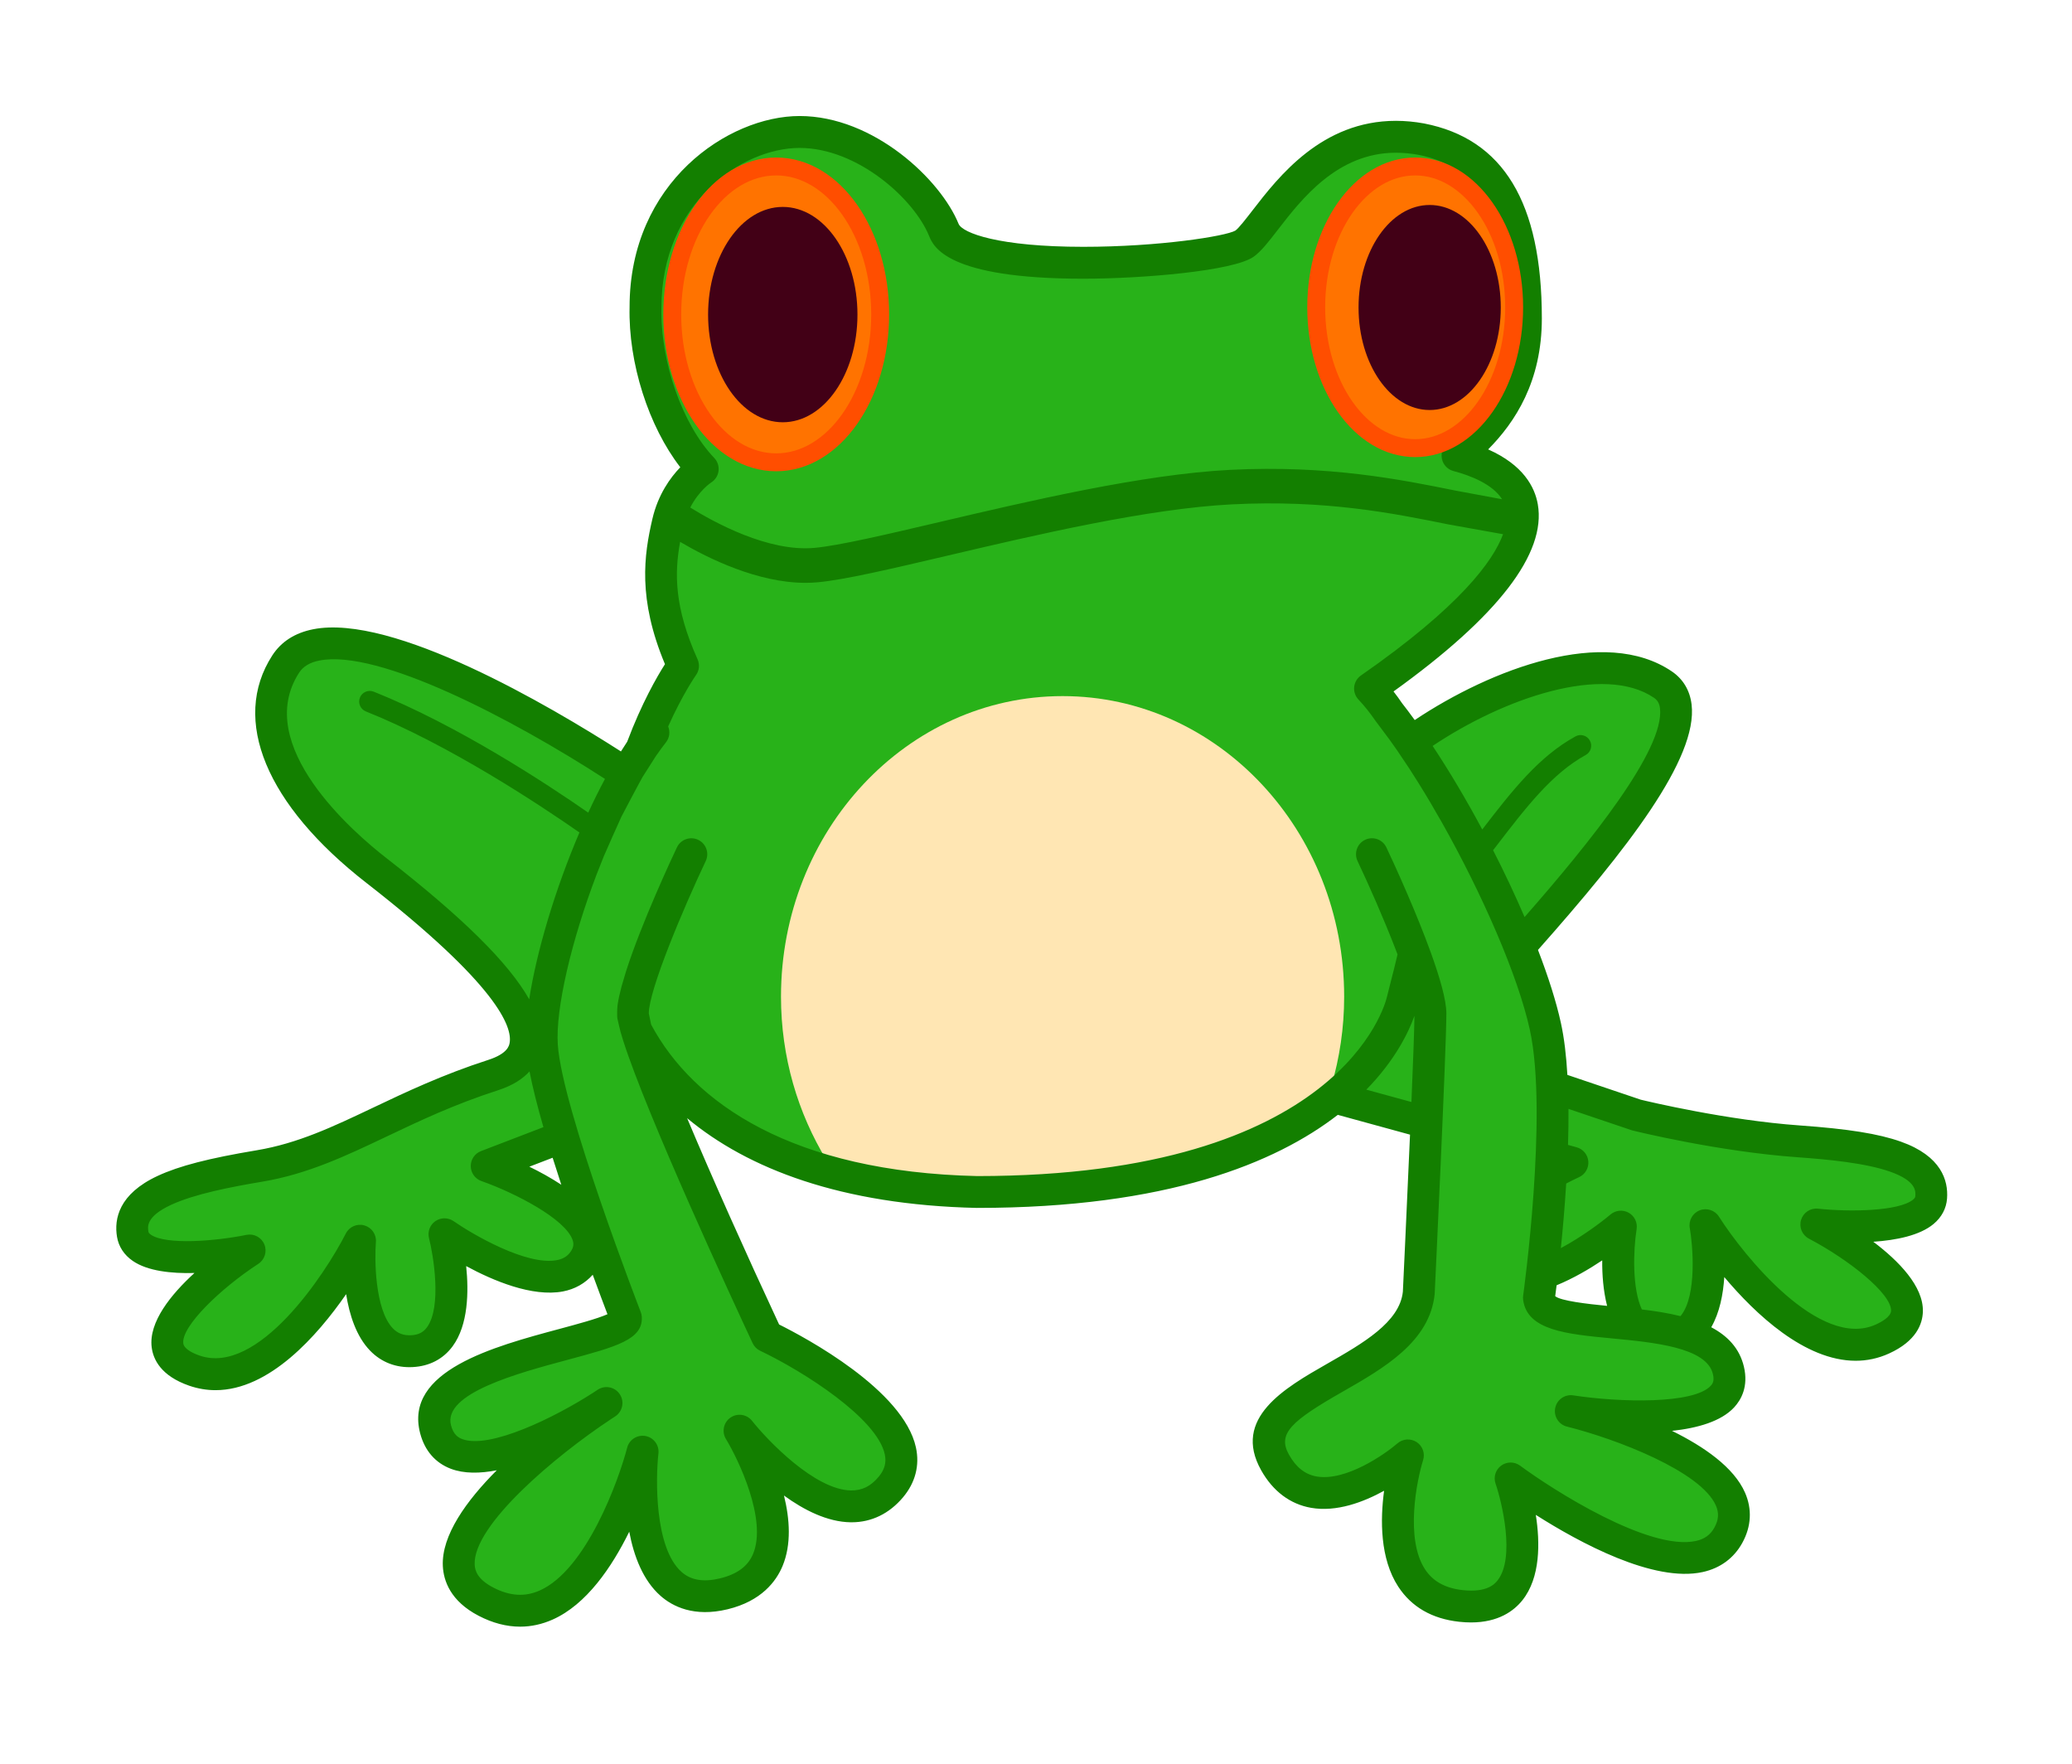 <svg xmlns="http://www.w3.org/2000/svg" xmlns:xlink="http://www.w3.org/1999/xlink" width="195" height="166" viewBox="0 0 195 166"><g id="Frog.svg"><path id="Frog" fill="#28B219" d="M181.75,112.667C182.016,108.96,176.698,107.925,169.281,107.396C161.863,106.867,154,104.917,154,104.917L146.066,102.238L146.052,101.853C145.963,99.9,145.773,98.087,145.441,96.575L143.017,89.08C151.158,79.963,161.31,67.682,156.499,64.417C150.742,60.51,139.81,64.723,132.769,69.818L132.334,69.909C131.524,68.099,130.418,66.368,128.937,64.789C145.166,53.501,147.293,45.56,137.169,42.871C140.65,40.017,143.607,36.276,143.607,29.965C143.607,21.525,141.481,14.592,133.749,13.091C123.729,11.262,119.403,21.297,117.113,22.933C114.823,24.568,90.82,26.496,88.822,21.624C87.242,17.731,81.391,12.423,75.249,12.418C69.003,12.418,60.749,18.341,60.749,28.918C60.629,33.966,62.666,40.501,66.134,44.128C66.134,44.128,63.67,45.666,62.856,49.175C62.041,52.685,61.532,56.537,64.282,62.65C64.282,62.65,61.745,66.151,59.756,72.26L58.92,72.804C50.268,67.114,31.036,56.044,26.878,62.5C22.327,69.565,29.91,77.625,35.411,81.904C40.913,86.184,55.89,98.104,46.415,101.159C36.94,104.214,31.743,108.493,24.409,109.716C17.073,110.94,11.878,112.468,12.489,116.136C13.1,119.802,23.492,117.663,23.492,117.663C23.492,117.663,10.35,126.22,18.296,128.973C26.243,131.723,33.884,116.747,33.884,116.747C33.884,116.747,32.966,127.443,38.774,127.139C44.582,126.833,41.831,116.136,41.831,116.136C41.831,116.136,51.917,123.165,54.973,118.581C58.03,113.995,45.805,109.716,45.805,109.716L52.969,106.966L52.976,106.994C55.322,114.77,58.901,123.995,58.901,123.995C59.056,126.482,39.143,127.471,40.993,134.497C42.752,141.184,55.704,132.912,56.969,132.086C57.034,132.043,57.077,132.016,57.077,132.016C57.077,132.016,57.033,132.044,56.969,132.086C55.432,133.098,36.389,145.857,45.74,150.712C55.48,155.768,60.474,136.596,60.474,136.596C60.474,136.596,58.686,152.254,68.118,149.973C77.55,147.69,69.598,134.622,69.598,134.622C69.598,134.622,78.66,146.087,83.838,139.923C89.016,133.759,72.185,125.745,72.185,125.745C72.185,125.745,66.061,112.639,62.342,103.545L61.304,99.226C65.889,105.901,75.116,111.784,91.954,112.162C110.338,112.162,120.115,108.712,125.74,103.389C125.928,103.211,134.24,105.877,134.24,105.877L133.52,121.694C132.725,129.417,116.166,130.78,119.999,137.614C123.832,144.448,132.499,136.948,132.499,136.948C132.499,136.948,128.333,150.114,137.499,151.114C146.665,152.114,142.166,139.114,142.166,139.114C142.166,139.114,158.833,151.448,162.666,144.448C166.499,137.448,147.833,132.778,147.833,132.778C147.833,132.778,164.166,135.278,162.666,128.946C162.263,127.244,160.824,126.24,158.926,125.607L158.539,125.489C161.942,123.218,160.507,115.283,160.507,115.283C160.507,115.283,169.519,129.475,177.17,125.992C184.824,122.51,170.939,115.221,170.939,115.221S181.484,116.376,181.75,112.667zM152.986,124.551C148.919,124.144,145.076,123.969,144.834,122.112C144.834,122.112,144.951,121.281,145.113,119.896L145.118,119.858C148.764,118.61,152.538,115.418,152.538,115.418C152.538,115.418,151.543,121.689,153.596,124.617L152.986,124.551zM146.023,108.864L147.98,109.4C147.98,109.4,147.125,109.796,145.945,110.452L146.023,108.864z"/><path id="Belly_1_" fill="#FFE6B3" d="M100.001,65.5C85.365,65.5,73.501,78.164,73.501,93.782C73.501,99.462,75.088,104.736,77.789,109.167C81.685,110.296,86.346,111.034,91.967,111.161C109.252,111.159,119.6,106.932,125.295,102.193C126.072,99.536,126.502,96.714,126.502,93.782C126.502,78.164,114.637,65.5,100.001,65.5z"/><path id="FrogBorder" fill="#137F00" d="M55.775,119.928C55.777,119.934,55.78,119.942,55.782,119.949C55.062,120.756,54.112,121.303,52.973,121.52C50.083,122.061,46.405,120.504,43.872,119.133C44.122,121.541,44.07,124.672,42.602,126.671C41.719,127.873,40.423,128.553,38.853,128.635C37.282,128.723,35.886,128.184,34.826,127.087C33.52,125.736,32.879,123.7,32.576,121.775C29.868,125.685,25.352,130.808,20.283,130.808C19.47,130.808,18.644,130.676,17.807,130.388C15.14,129.463,14.413,127.908,14.274,126.763C13.984,124.4,16.092,121.803,18.3,119.782C16.145,119.843,13.897,119.607,12.501,118.65C11.68,118.087,11.165,117.301,11.012,116.38C10.733,114.704,11.17,112.351,14.839,110.646C16.859,109.708,19.648,108.988,24.165,108.234C28.034,107.588,31.316,106.029,35.117,104.224C38.181,102.767,41.654,101.119,45.957,99.73C47.785,99.14,47.918,98.379,47.962,98.129C48.227,96.629,46.828,92.681,34.492,83.085C25.04,75.733,21.722,67.733,25.618,61.685C26.456,60.383,27.752,59.551,29.471,59.21C36.962,57.726,51.691,66.388,58.435,70.705C58.435,70.705,58.435,70.705,58.435,70.706L58.437,70.708C58.634,70.394,58.831,70.082,59.031,69.784L59.031,69.784L59.029,69.785C60.389,66.167,61.841,63.657,62.581,62.495C60.002,56.338,60.61,52.223,61.396,48.834C61.934,46.517,63.099,44.924,64.025,43.968C61.046,40.12,59.125,34.166,59.251,28.881C59.251,17.172,68.543,10.917,75.251,10.917C82.237,10.922,88.532,16.917,90.213,21.06C90.568,21.926,93.989,23.224,101.949,23.224C109.099,23.224,115.37,22.221,116.263,21.697C116.589,21.464,117.244,20.614,117.879,19.793C120.314,16.643,124.388,11.369,131.371,11.369C132.231,11.369,133.123,11.452,134.018,11.615C141.485,13.065,145.106,19.066,145.106,29.965C145.106,35.901,142.589,39.73,140.053,42.286C143.362,43.755,144.442,45.828,144.725,47.447C145.539,52.079,140.973,58.002,131.147,65.063C131.436,65.429,131.703,65.803,131.959,66.18C131.913,66.121,131.866,66.056,131.82,65.998L131.818,65.996C132.256,66.55,132.699,67.141,133.142,67.753L133.142,67.753L133.144,67.753C140.359,62.941,151.029,58.892,157.338,63.175C158.4,63.894,159.042,64.971,159.199,66.289C159.807,71.37,153.118,79.93,144.744,89.381C144.743,89.378,144.741,89.375,144.74,89.372L144.738,89.372C145.709,91.893,146.461,94.249,146.899,96.253C147.213,97.685,147.407,99.36,147.51,101.157L147.514,101.158C147.512,101.153,147.512,101.149,147.512,101.143L154.414,103.475C155.141,103.651,162.516,105.409,169.383,105.899C173.951,106.225,176.794,106.68,178.893,107.424C182.707,108.776,183.364,111.078,183.241,112.772C183.174,113.705,182.735,114.534,181.97,115.172C180.669,116.257,178.447,116.698,176.302,116.844C178.691,118.649,181.032,121.036,180.966,123.417C180.933,124.568,180.355,126.186,177.786,127.355C176.742,127.831,175.688,128.041,174.641,128.041C169.844,128.041,165.192,123.633,162.276,120.165C162.173,121.79,161.838,123.512,161.047,124.891L161.051,124.889L161.051,124.889C162.572,125.692,163.71,126.856,164.123,128.6C164.562,130.461,163.87,131.704,163.21,132.42C161.986,133.746,159.764,134.379,157.356,134.637C160.36,136.116,163.184,138.067,164.229,140.454C164.907,142.001,164.82,143.63,163.979,145.165C163.19,146.605,161.901,147.559,160.25,147.921C155.629,148.94,148.654,145.159,144.538,142.542C144.944,145.143,144.983,148.438,143.274,150.579C142.487,151.566,141.029,152.664,138.44,152.664C138.09,152.664,137.723,152.644,137.333,152.602C134.772,152.323,132.839,151.207,131.588,149.29C129.866,146.647,129.894,143.002,130.259,140.274C128.328,141.337,125.791,142.3,123.386,141.879C121.417,141.535,119.793,140.313,118.689,138.342C115.941,133.444,120.905,130.608,124.892,128.328C128.253,126.407,131.73,124.421,132.027,121.535C132.03,121.45,132.391,113.868,132.697,106.826L132.7,106.765L125.905,104.903L125.904,104.903L125.904,104.903C120.068,109.417,109.836,113.659,91.953,113.659C91.942,113.659,91.931,113.659,91.919,113.659C79.167,113.372,70.372,109.974,64.664,105.212L64.666,105.214C67.001,110.771,70.183,117.891,73.324,124.628C75.79,125.857,85.024,130.782,86.2,136.198C86.566,137.886,86.147,139.506,84.989,140.886C83.693,142.429,82.021,143.24,80.148,143.24C80.116,143.24,80.084,143.24,80.051,143.24C77.87,143.207,75.673,142.096,73.782,140.723C74.326,142.928,74.493,145.319,73.649,147.352C73.055,148.783,71.674,150.652,68.472,151.426C65.308,152.19,63.293,151.158,62.16,150.158C60.512,148.701,59.651,146.42,59.22,144.127C57.585,147.451,55.197,150.975,52.016,152.391C51.011,152.838,49.987,153.061,48.949,153.061C47.666,153.061,46.363,152.721,45.05,152.04C42.381,150.654,41.742,148.729,41.676,147.358C41.538,144.479,43.89,141.217,46.752,138.346C45.17,138.654,43.667,138.674,42.431,138.206C40.97,137.652,39.972,136.5,39.544,134.874C37.993,128.982,46.46,126.708,52.643,125.047C54.196,124.63,56.22,124.087,57.17,123.662C56.864,122.857,56.369,121.545,55.775,119.928L55.775,119.928zM51.142,106.061L51.142,106.061C50.586,104.132,50.127,102.332,49.833,100.811L49.831,100.809C49.831,100.811,49.832,100.815,49.832,100.817C49.215,101.495,48.287,102.13,46.876,102.586C42.761,103.913,39.529,105.449,36.403,106.935C32.565,108.758,28.94,110.482,24.656,111.195C21.843,111.665,18.327,112.336,16.101,113.37C13.732,114.471,13.892,115.43,13.969,115.891C13.978,115.948,13.994,116.039,14.196,116.179C15.635,117.166,20.322,116.783,23.191,116.196C23.899,116.052,24.605,116.427,24.879,117.094C25.153,117.76,24.915,118.528,24.311,118.921C20.743,121.248,17.054,124.811,17.249,126.402C17.318,126.964,18.242,127.367,18.786,127.554C24.295,129.45,30.587,119.906,32.547,116.066C32.873,115.426,33.603,115.107,34.294,115.306C34.983,115.501,35.438,116.16,35.377,116.873C35.247,118.419,35.263,123.229,36.981,125.002C37.439,125.476,37.991,125.674,38.693,125.64C39.371,125.605,39.83,125.374,40.181,124.896C41.602,122.959,40.777,118.07,40.376,116.509C40.22,115.902,40.458,115.261,40.973,114.904C41.488,114.547,42.172,114.549,42.686,114.904C44.418,116.109,49.54,119.123,52.414,118.572C53.008,118.459,53.424,118.197,53.723,117.75C53.971,117.378,54.021,117.072,53.895,116.695C53.229,114.704,48.472,112.243,45.307,111.132C44.713,110.923,44.313,110.366,44.304,109.736C44.295,109.107,44.679,108.541,45.266,108.314L51.139,106.06L51.142,106.061zM154.475,123.207C155.719,123.353,156.968,123.549,158.145,123.84L158.145,123.84L158.147,123.842C158.162,123.824,158.178,123.813,158.194,123.794C159.737,121.867,159.302,117.076,159.028,115.55C158.903,114.844,159.293,114.149,159.961,113.887C160.626,113.626,161.388,113.874,161.773,114.479C164.087,118.119,171.252,127.036,176.547,124.627C177.073,124.389,177.954,123.902,177.972,123.336C178.017,121.732,174.011,118.533,170.241,116.551C169.603,116.216,169.294,115.475,169.504,114.785C169.714,114.095,170.382,113.65,171.102,113.73C174.009,114.045,178.713,113.99,180.055,112.87C180.243,112.712,180.25,112.618,180.254,112.56C180.288,112.094,180.358,111.125,177.895,110.252C175.582,109.433,172.02,109.094,169.175,108.892C161.714,108.359,153.965,106.454,153.639,106.372C153.6,106.362,153.561,106.351,153.522,106.337L147.617,104.343L147.614,104.342L147.614,104.342C147.621,105.443,147.604,106.561,147.57,107.673L147.573,107.732L148.381,107.955C148.989,108.121,149.428,108.65,149.48,109.277C149.531,109.907,149.185,110.501,148.613,110.763C148.228,110.941,147.82,111.142,147.402,111.361L147.394,111.422C147.257,113.63,147.073,115.703,146.896,117.438C146.894,117.438,146.894,117.438,146.894,117.438L146.902,117.438C148.859,116.389,150.695,115.016,151.574,114.272C152.053,113.869,152.732,113.805,153.279,114.112C153.824,114.42,154.123,115.034,154.025,115.653C153.699,117.713,153.609,121.264,154.517,123.212C154.505,123.211,154.496,123.21,154.484,123.209L154.475,123.207zM146.496,120.934L146.496,120.934C146.441,121.374,146.394,121.725,146.363,121.964C146.882,122.406,149.361,122.692,151.242,122.876L151.242,122.876C151.245,122.876,151.247,122.876,151.249,122.877L151.255,122.878C151.253,122.877,151.251,122.877,151.248,122.877C150.885,121.454,150.775,119.922,150.789,118.594C149.575,119.407,148.07,120.292,146.502,120.936L146.496,120.934zM132.832,103.706C132.986,100.019,133.104,96.864,133.117,95.582L133.117,95.582L133.117,95.584C132.58,97.091,131.328,99.736,128.573,102.546L128.574,102.546C128.579,102.541,128.585,102.536,128.59,102.531L132.833,103.693L132.832,103.706zM131.305,89.231C130.209,86.408,128.827,83.267,127.761,81.019C127.407,80.27,127.727,79.376,128.475,79.021C129.227,78.667,130.119,78.986,130.473,79.734C130.69,80.191,131.535,81.99,132.507,84.252C132.507,84.253,132.507,84.254,132.507,84.256C133.217,85.907,133.994,87.802,134.647,89.604L134.647,89.604C135.487,91.923,136.12,94.086,136.12,95.354C136.12,98.711,135.065,120.826,135.02,121.764C134.559,126.266,130.215,128.747,126.383,130.938C121.528,133.711,120.194,134.893,121.309,136.879C121.975,138.068,122.826,138.739,123.905,138.928C126.651,139.407,130.33,136.841,131.518,135.813C132.024,135.375,132.761,135.326,133.324,135.694C133.885,136.063,134.133,136.758,133.93,137.399C133.34,139.274,132.223,144.774,134.108,147.658C134.854,148.801,136.016,149.442,137.664,149.623C139.997,149.882,140.705,149,140.935,148.713C142.624,146.595,141.335,141.294,140.75,139.605C140.535,138.984,140.75,138.295,141.28,137.906C141.809,137.519,142.532,137.521,143.059,137.91C146.169,140.21,155.208,145.965,159.612,144.996C160.424,144.818,160.975,144.415,161.352,143.728C161.749,142.999,161.791,142.363,161.485,141.662C160.083,138.456,152.145,135.406,147.469,134.236C146.694,134.043,146.205,133.271,146.364,132.486C146.52,131.701,147.274,131.174,148.061,131.298C152.471,131.97,159.403,132.134,161.008,130.39C161.197,130.185,161.354,129.911,161.206,129.294C160.611,126.785,155.671,126.315,151.7,125.937C147.418,125.531,143.721,125.177,143.346,122.31C143.328,122.175,143.329,122.039,143.348,121.906C143.371,121.736,145.713,104.822,143.977,96.9C142.862,91.818,139.504,84.129,135.667,77.333L135.667,77.333C135.661,77.323,135.654,77.312,135.648,77.302C134.947,76.06,134.232,74.853,133.507,73.693C133.411,73.54,132.831,72.621,132.636,72.321C132.378,71.925,131.605,70.779,131.476,70.592C131.236,70.245,130.997,69.906,130.757,69.576C130.653,69.431,129.456,67.84,129.431,67.804L129.433,67.804C128.963,67.117,128.437,66.451,127.842,65.817C127.544,65.499,127.4,65.067,127.445,64.634C127.492,64.201,127.724,63.809,128.082,63.56C137.396,57.081,140.521,52.801,141.456,50.267L136.301,49.343C131.158,48.302,124.758,47.007,115.915,47.459C108,47.865,97.54,50.319,89.136,52.291C83.772,53.55,79.535,54.544,76.988,54.787C76.598,54.824,76.205,54.842,75.811,54.842C71.317,54.842,66.677,52.556,64.062,51.018L64.008,50.986C63.472,53.897,63.443,57.133,65.649,62.036C65.869,62.526,65.811,63.096,65.496,63.531C65.469,63.57,64.257,65.292,62.882,68.356L62.882,68.356L62.881,68.356C63.078,68.84,63.022,69.412,62.674,69.851C62.374,70.23,62.076,70.645,61.779,71.071C61.781,71.064,61.784,71.056,61.787,71.049C61.761,71.087,60.577,72.937,60.471,73.115C60.262,73.469,58.575,76.656,58.487,76.839C58.299,77.228,56.926,80.327,56.827,80.568C56.596,81.134,56.369,81.704,56.151,82.276L56.151,82.276C53.788,88.481,52.268,94.908,52.497,98.311C52.903,104.332,60.227,123.263,60.301,123.455C60.357,123.601,60.39,123.751,60.4,123.905C60.532,126.042,58.006,126.719,53.421,127.952C48.735,129.211,41.654,131.112,42.445,134.118C42.676,134.997,43.127,135.268,43.494,135.408C46.087,136.389,52.249,133.356,55.828,131.045C56.018,130.918,56.165,130.821,56.264,130.758C56.957,130.314,57.88,130.505,58.332,131.195C58.784,131.883,58.597,132.808,57.912,133.265C57.827,133.324,57.686,133.414,57.499,133.536C52.282,136.985,44.495,143.515,44.673,147.224C44.699,147.773,44.91,148.595,46.432,149.385C47.98,150.187,49.406,150.277,50.797,149.657C55.183,147.707,58.223,139.297,59.024,136.219C59.222,135.456,59.977,134.981,60.75,135.122C61.523,135.266,62.055,135.984,61.966,136.766C61.703,139.1,61.581,145.653,64.149,147.918C65.03,148.695,66.214,148.891,67.767,148.516C69.377,148.126,70.395,147.371,70.878,146.207C72.213,142.988,69.483,137.316,68.319,135.402C67.907,134.726,68.093,133.845,68.743,133.392C69.393,132.939,70.284,133.07,70.776,133.693C72.207,135.499,76.672,140.195,80.097,140.245C81.156,140.247,81.943,139.849,82.691,138.96C83.253,138.291,83.436,137.617,83.268,136.839C82.535,133.463,75.687,129.074,71.543,127.102C71.229,126.954,70.977,126.698,70.829,126.382C68.995,122.456,60.875,104.945,58.637,97.88L58.637,97.881C58.549,97.602,58.47,97.34,58.4,97.094C58.397,97.082,58.138,96.028,58.115,95.885C58.109,95.852,58.1,95.813,58.096,95.781C58.072,95.618,58.079,94.923,58.109,94.679C58.116,94.627,58.121,94.576,58.129,94.523C58.163,94.286,58.209,94.031,58.267,93.758C58.268,93.752,58.271,93.742,58.274,93.73C58.305,93.593,58.433,93.055,58.496,92.82C58.514,92.753,58.885,91.496,58.924,91.376C60.396,86.782,63.278,80.639,63.706,79.736C64.061,78.987,64.956,78.669,65.704,79.023C66.453,79.377,66.772,80.272,66.417,81.021C64.346,85.395,61.06,93.152,61.06,95.355L61.28,96.409C65.267,103.859,74.648,110.269,91.97,110.663C126.241,110.657,130.371,94.482,130.53,93.795C130.615,93.428,130.735,92.965,130.877,92.418C131.062,91.704,131.291,90.816,131.524,89.805L131.305,89.231zM141.364,46.977C140.495,45.592,138.491,44.774,136.786,44.321C136.241,44.176,135.824,43.739,135.705,43.189C135.586,42.639,135.784,42.068,136.221,41.711C139.132,39.324,142.11,36.062,142.11,29.965C142.11,20.603,139.364,15.709,133.465,14.564C132.764,14.436,132.055,14.37,131.373,14.37C125.861,14.37,122.488,18.738,120.255,21.628C119.383,22.757,118.693,23.649,117.986,24.154C116.092,25.505,107.457,26.225,101.949,26.225C89.088,26.225,87.844,23.191,87.435,22.195C86.033,18.739,80.72,13.924,75.249,13.919C69.8,13.919,62.25,19.132,62.25,28.919C62.129,34.01,64.219,39.955,67.219,43.092C67.531,43.418,67.679,43.867,67.623,44.316C67.567,44.764,67.312,45.162,66.929,45.401C66.876,45.435,65.776,46.172,64.962,47.755L64.98,47.767C67.213,49.157,72.333,51.964,76.68,51.55C79.009,51.328,83.358,50.308,88.394,49.126C96.925,47.125,107.543,44.633,115.75,44.212C124.998,43.74,131.903,45.136,136.946,46.156L141.364,46.977zM143.482,86.289L143.482,86.289C149.644,79.269,156.687,70.518,156.224,66.646C156.167,66.186,155.998,65.89,155.658,65.658C150.937,62.456,141.558,65.677,134.829,70.188L134.827,70.188L134.827,70.188C136.427,72.6,138.014,75.279,139.496,78.048L139.496,78.048L139.499,78.048C142.337,74.358,144.838,71.178,148.27,69.292C148.751,69.025,149.362,69.202,149.627,69.686C149.895,70.17,149.717,70.778,149.232,71.044C146.062,72.787,143.635,75.945,140.827,79.602C140.728,79.73,140.62,79.868,140.519,79.999C140.513,79.985,140.504,79.971,140.498,79.957L140.495,79.957C141.58,82.078,142.587,84.212,143.48,86.289L143.482,86.289zM52.007,108.939L49.817,109.78C50.782,110.25,51.832,110.82,52.823,111.476C52.825,111.482,52.827,111.489,52.829,111.495L52.832,111.497C52.551,110.646,52.275,109.79,52.01,108.941L52.01,108.941L52.007,108.939zM49.8,94.066C49.802,94.052,49.803,94.042,49.805,94.029L49.805,94.029C50.494,89.547,52.244,83.685,54.537,78.321L54.535,78.321C54.534,78.324,54.532,78.327,54.531,78.331C50.681,75.65,42.222,70.057,34.431,66.94C33.918,66.734,33.669,66.153,33.874,65.64C34.079,65.128,34.66,64.879,35.174,65.083C43.036,68.228,51.325,73.661,55.359,76.464C55.359,76.465,55.358,76.467,55.357,76.469L55.359,76.469C55.865,75.373,56.39,74.307,56.935,73.293L56.935,73.293L56.933,73.291C48.102,67.587,35.604,61.059,30.054,62.154C29.153,62.332,28.527,62.711,28.141,63.31C23.746,70.132,33.301,78.359,36.334,80.718C43.491,86.285,47.864,90.588,49.803,94.028C49.801,94.041,49.8,94.051,49.798,94.065L49.8,94.066z"/><path id="Cornea" fill="#FF7300" stroke="#FF4E00" stroke-miterlimit="10" stroke-width="1.685" d="M133.186,15.665C138.331,15.665,142.5,21.598,142.5,28.916C142.5,36.234,138.329,42.167,133.186,42.167C128.04,42.167,123.872,36.234,123.872,28.916C123.87,21.598,128.04,15.665,133.186,15.665zM73.05,15.665C67.647,15.665,63.267,21.896,63.267,29.583C63.267,37.27,67.647,43.501,73.05,43.501C78.453,43.501,82.834,37.27,82.834,29.583S78.453,15.665,73.05,15.665z"/><path id="Pupils" fill="#420016" d="M134.548,19.288C138.243,19.288,141.24,23.607,141.24,28.934C141.24,34.261,138.243,38.58,134.548,38.58C130.852,38.58,127.856,34.261,127.856,28.934C127.855,23.607,130.852,19.288,134.548,19.288zM73.669,19.47C69.787,19.47,66.64,24.006,66.64,29.602C66.64,35.197,69.787,39.733,73.669,39.733C77.551,39.733,80.697,35.197,80.697,29.602C80.697,24.006,77.551,19.47,73.669,19.47z"/></g></svg>